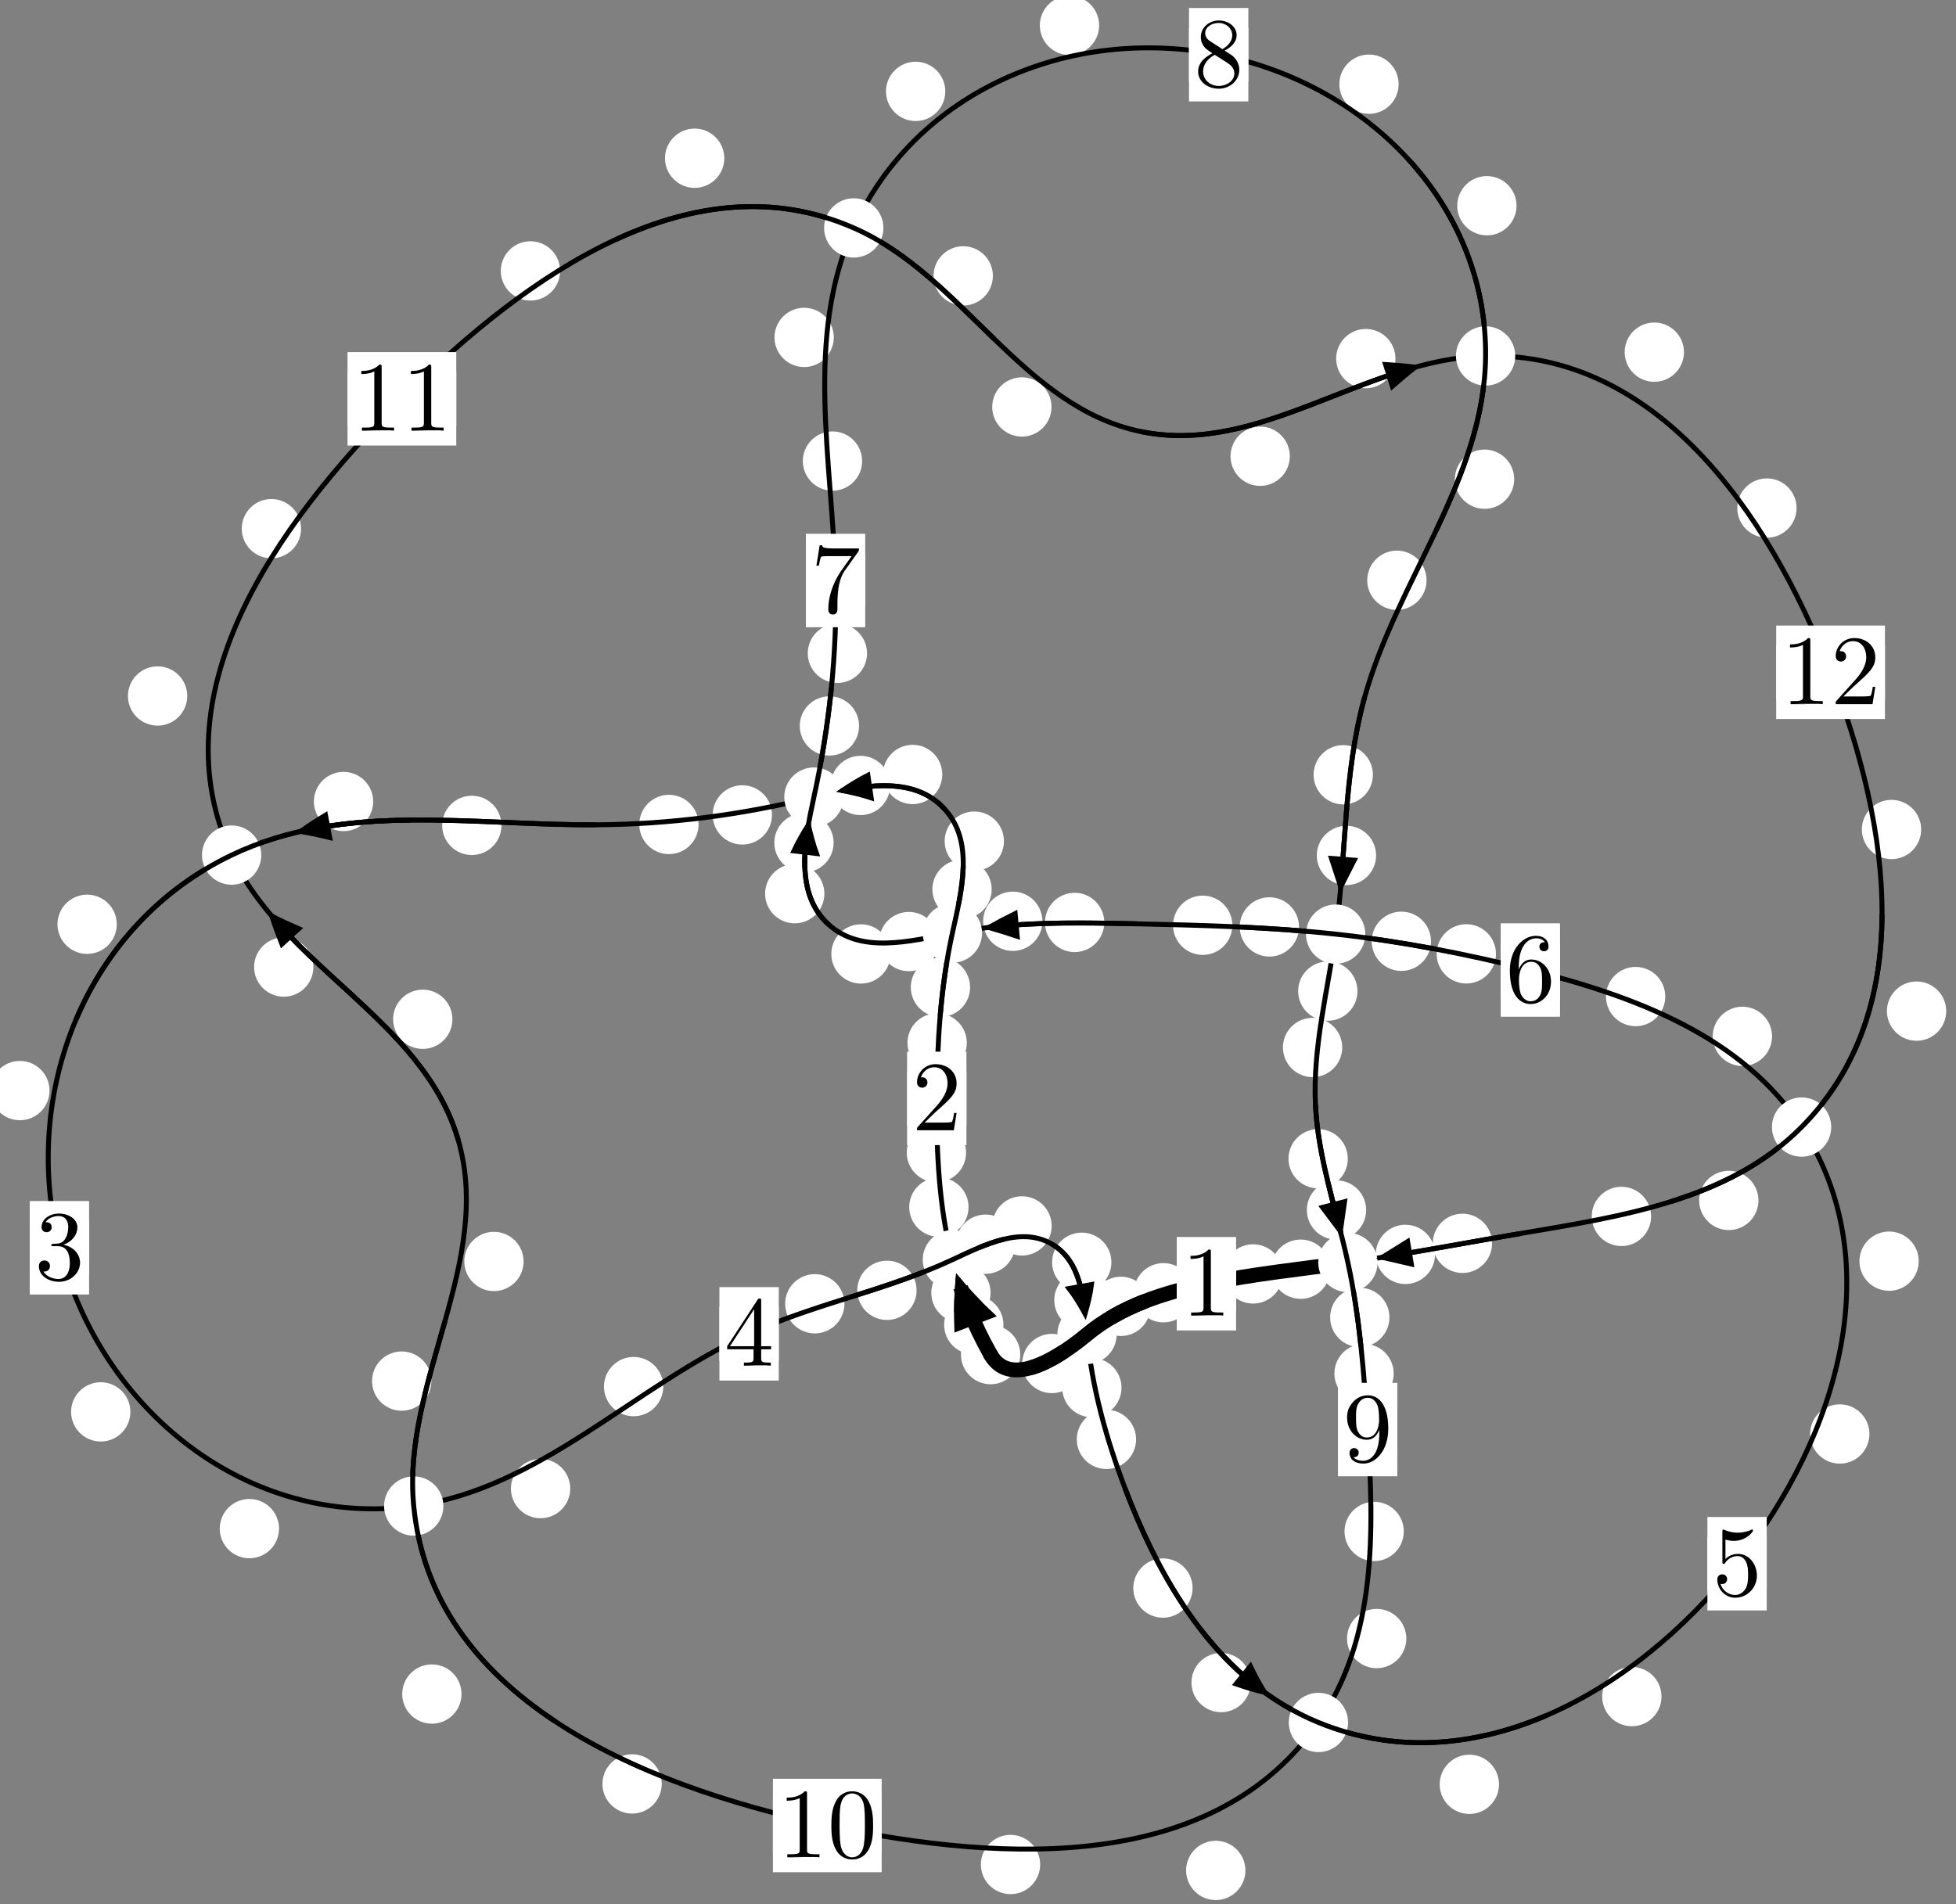 <?xml version="1.0"?>
<!-- Created by MetaPost 1.999 on 2021.07.05:2354 -->
<svg version="1.1" xmlns="http://www.w3.org/2000/svg" xmlns:xlink="http://www.w3.org/1999/xlink" width="197.161" height="191.987" viewBox="0 0 197.161 191.987">
<rect x="0" y="0" width="197.161" height="191.987" fill="#808080" stroke="none"/>
<!-- Original BoundingBox: -96.986374 -64.558746 100.175110 127.428452 -->
  <defs>
    <g transform="scale(0.01,0.01)" id="GLYPHcmr10_48">
      <path style="fill-rule: evenodd;" d="M460 -320C460 -400,455 -480,420 -554C374 -650,292 -666,250 -666C190 -666,117 -640,76 -547C44 -478,39 -400,39 -320C39 -245,43 -155,84 -79C127 2,200 22,249 22C303 22,379 1,423 -94C455 -163,460 -241,460 -320M249 -0C210 -0,151 -25,133 -121C122 -181,122 -273,122 -332C122 -396,122 -462,130 -516C149 -635,224 -644,249 -644C282 -644,348 -626,367 -527C377 -471,377 -395,377 -332C377 -257,377 -189,366 -125C351 -30,294 -0,249 -0"></path>
    </g>
    <g transform="scale(0.01,0.01)" id="GLYPHcmr10_49">
      <path style="fill-rule: evenodd;" d="M294 -640C294 -664,294 -666,271 -666C209 -602,121 -602,89 -602L89 -571C109 -571,168 -571,220 -597L220 -79C220 -43,217 -31,127 -31L95 -31L95 -0L257 -0L130 -3L217 -3L257 -3L297 -3L384 -3L419 -0L419 -31L387 -31C297 -31,294 -42,294 -79"></path>
    </g>
    <g transform="scale(0.01,0.01)" id="GLYPHcmr10_50">
      <path style="fill-rule: evenodd;" d="M127 -77L233 -180C389 -318,449 -372,449 -472C449 -586,359 -666,237 -666C124 -666,50 -574,50 -485C50 -429,100 -429,103 -429C120 -429,155 -441,155 -482C155 -508,137 -534,102 -534C94 -534,92 -534,89 -533C112 -598,166 -635,224 -635C315 -635,358 -554,358 -472C358 -392,308 -313,253 -251L61 -37C50 -26,50 -24,50 -0L421 -0L449 -174L424 -174C419 -144,412 -100,402 -85C395 -77,329 -77,307 -77"></path>
    </g>
    <g transform="scale(0.01,0.01)" id="GLYPHcmr10_51">
      <path style="fill-rule: evenodd;" d="M290 -352C372 -379,430 -449,430 -528C430 -610,342 -666,246 -666C145 -666,69 -606,69 -530C69 -497,91 -478,120 -478C151 -478,171 -500,171 -529C171 -579,124 -579,109 -579C140 -628,206 -641,242 -641C283 -641,338 -619,338 -529C338 -517,336 -459,310 -415C280 -367,246 -364,221 -363C213 -362,189 -360,182 -360C174 -359,167 -358,167 -348C167 -337,174 -337,191 -337L235 -337C317 -337,354 -269,354 -171C354 -35,285 -6,241 -6C198 -6,123 -23,88 -82C123 -77,154 -99,154 -137C154 -173,127 -193,98 -193C74 -193,42 -179,42 -135C42 -44,135 22,244 22C366 22,457 -69,457 -171C457 -253,394 -331,290 -352"></path>
    </g>
    <g transform="scale(0.01,0.01)" id="GLYPHcmr10_52">
      <path style="fill-rule: evenodd;" d="M294 -165L294 -78C294 -42,292 -31,218 -31L197 -31L197 -0L332 -0L238 -3L290 -3L332 -3L374 -3L427 -3L468 -0L468 -31L447 -31C373 -31,371 -42,371 -78L371 -165L471 -165L471 -196L371 -196L371 -651C371 -671,371 -677,355 -677C346 -677,343 -677,335 -665L28 -196L28 -165M300 -196L56 -196L300 -569"></path>
    </g>
    <g transform="scale(0.01,0.01)" id="GLYPHcmr10_53">
      <path style="fill-rule: evenodd;" d="M449 -201C449 -320,367 -420,259 -420C211 -420,168 -404,132 -369L132 -564C152 -558,185 -551,217 -551C340 -551,410 -642,410 -655C410 -661,407 -666,400 -666C399 -666,397 -666,392 -663C372 -654,323 -634,256 -634C216 -634,170 -641,123 -662C115 -665,113 -665,111 -665C101 -665,101 -657,101 -641L101 -345C101 -327,101 -319,115 -319C122 -319,124 -322,128 -328C139 -344,176 -398,257 -398C309 -398,334 -352,342 -334C358 -297,360 -258,360 -208C360 -173,360 -113,336 -71C312 -32,275 -6,229 -6C156 -6,99 -59,82 -118C85 -117,88 -116,99 -116C132 -116,149 -141,149 -165C149 -189,132 -214,99 -214C85 -214,50 -207,50 -161C50 -75,119 22,231 22C347 22,449 -74,449 -201"></path>
    </g>
    <g transform="scale(0.01,0.01)" id="GLYPHcmr10_54">
      <path style="fill-rule: evenodd;" d="M132 -328L132 -352C132 -605,256 -641,307 -641C331 -641,373 -635,395 -601C380 -601,340 -601,340 -556C340 -525,364 -510,386 -510C402 -510,432 -519,432 -558C432 -618,388 -666,305 -666C177 -666,42 -537,42 -316C42 -49,158 22,251 22C362 22,457 -72,457 -204C457 -331,368 -427,257 -427C189 -427,152 -376,132 -328M251 -6C188 -6,158 -66,152 -81C134 -128,134 -208,134 -226C134 -304,166 -404,256 -404C272 -404,318 -404,349 -342C367 -305,367 -254,367 -205C367 -157,367 -107,350 -71C320 -11,274 -6,251 -6"></path>
    </g>
    <g transform="scale(0.01,0.01)" id="GLYPHcmr10_55">
      <path style="fill-rule: evenodd;" d="M476 -609C485 -621,485 -623,485 -644L242 -644C120 -644,118 -657,114 -676L89 -676L56 -470L81 -470C84 -486,93 -549,106 -561C113 -567,191 -567,204 -567L411 -567C400 -551,321 -442,299 -409C209 -274,176 -135,176 -33C176 -23,176 22,222 22C268 22,268 -23,268 -33L268 -84C268 -139,271 -194,279 -248C283 -271,297 -357,341 -419"></path>
    </g>
    <g transform="scale(0.01,0.01)" id="GLYPHcmr10_56">
      <path style="fill-rule: evenodd;" d="M163 -457C117 -487,113 -521,113 -538C113 -599,178 -641,249 -641C322 -641,386 -589,386 -517C386 -460,347 -412,287 -377M309 -362C381 -399,430 -451,430 -517C430 -609,341 -666,250 -666C150 -666,69 -592,69 -499C69 -481,71 -436,113 -389C124 -377,161 -352,186 -335C128 -306,42 -250,42 -151C42 -45,144 22,249 22C362 22,457 -61,457 -168C457 -204,446 -249,408 -291C389 -312,373 -322,309 -362M209 -320L332 -242C360 -223,407 -193,407 -132C407 -58,332 -6,250 -6C164 -6,92 -68,92 -151C92 -209,124 -273,209 -320"></path>
    </g>
    <g transform="scale(0.01,0.01)" id="GLYPHcmr10_57">
      <path style="fill-rule: evenodd;" d="M367 -318L367 -286C367 -52,263 -6,205 -6C188 -6,134 -8,107 -42C151 -42,159 -71,159 -88C159 -119,135 -134,113 -134C97 -134,67 -125,67 -86C67 -19,121 22,206 22C335 22,457 -114,457 -329C457 -598,342 -666,253 -666C198 -666,149 -648,106 -603C65 -558,42 -516,42 -441C42 -316,130 -218,242 -218C303 -218,344 -260,367 -318M243 -241C227 -241,181 -241,150 -304C132 -341,132 -391,132 -440C132 -494,132 -541,153 -578C180 -628,218 -641,253 -641C299 -641,332 -607,349 -562C361 -530,365 -467,365 -421C365 -338,331 -241,243 -241"></path>
    </g>
  </defs>
  <path d="M101.144 133.561C101.144 132.768,100.829 132.008,100.268 131.447C99.708 130.887,98.948 130.572,98.155 130.572C97.362 130.572,96.602 130.887,96.042 131.447C95.481 132.008,95.166 132.768,95.166 133.561C95.166 134.353,95.481 135.113,96.042 135.674C96.602 136.234,97.362 136.549,98.155 136.549C98.948 136.549,99.708 136.234,100.268 135.674C100.829 135.113,101.144 134.353,101.144 133.561Z" style="fill: rgb(100%,100%,100%);stroke: none;"></path>
  <path d="M102.84 136.568C102.84 135.775,102.525 135.015,101.964 134.455C101.404 133.894,100.644 133.579,99.851 133.579C99.058 133.579,98.298 133.894,97.738 134.455C97.177 135.015,96.862 135.775,96.862 136.568C96.862 137.361,97.177 138.121,97.738 138.681C98.298 139.242,99.058 139.557,99.851 139.557C100.644 139.557,101.404 139.242,101.964 138.681C102.525 138.121,102.84 137.361,102.84 136.568Z" style="fill: rgb(100%,100%,100%);stroke: none;"></path>
  <path d="M97.625 121.701C97.625 120.908,97.31 120.148,96.75 119.587C96.189 119.027,95.429 118.712,94.637 118.712C93.844 118.712,93.084 119.027,92.523 119.587C91.963 120.148,91.648 120.908,91.648 121.701C91.648 122.493,91.963 123.254,92.523 123.814C93.084 124.375,93.844 124.689,94.637 124.689C95.429 124.689,96.189 124.375,96.75 123.814C97.31 123.254,97.625 122.493,97.625 121.701Z" style="fill: rgb(100%,100%,100%);stroke: none;"></path>
  <path d="M99.849 130.344C99.849 129.551,99.534 128.791,98.974 128.231C98.413 127.67,97.653 127.355,96.86 127.355C96.068 127.355,95.307 127.67,94.747 128.231C94.186 128.791,93.872 129.551,93.872 130.344C93.872 131.137,94.186 131.897,94.747 132.457C95.307 133.018,96.068 133.333,96.86 133.333C97.653 133.333,98.413 133.018,98.974 132.457C99.534 131.897,99.849 131.137,99.849 130.344Z" style="fill: rgb(100%,100%,100%);stroke: none;"></path>
  <path d="M97.451 105.141C97.451 104.349,97.136 103.588,96.575 103.028C96.015 102.468,95.254 102.153,94.462 102.153C93.669 102.153,92.909 102.468,92.348 103.028C91.788 103.588,91.473 104.349,91.473 105.141C91.473 105.934,91.788 106.694,92.348 107.255C92.909 107.815,93.669 108.13,94.462 108.13C95.254 108.13,96.015 107.815,96.575 107.255C97.136 106.694,97.451 105.934,97.451 105.141Z" style="fill: rgb(100%,100%,100%);stroke: none;"></path>
  <path d="M97.377 116.205C97.377 115.413,97.062 114.653,96.501 114.092C95.941 113.532,95.181 113.217,94.388 113.217C93.595 113.217,92.835 113.532,92.275 114.092C91.714 114.653,91.399 115.413,91.399 116.205C91.399 116.998,91.714 117.758,92.275 118.319C92.835 118.879,93.595 119.194,94.388 119.194C95.181 119.194,95.941 118.879,96.501 118.319C97.062 117.758,97.377 116.998,97.377 116.205Z" style="fill: rgb(100%,100%,100%);stroke: none;"></path>
  <path d="M99.96 89.66C99.96 88.868,99.645 88.107,99.085 87.547C98.524 86.986,97.764 86.671,96.971 86.671C96.179 86.671,95.418 86.986,94.858 87.547C94.297 88.107,93.983 88.868,93.983 89.66C93.983 90.453,94.297 91.213,94.858 91.774C95.418 92.334,96.179 92.649,96.971 92.649C97.764 92.649,98.524 92.334,99.085 91.774C99.645 91.213,99.96 90.453,99.96 89.66Z" style="fill: rgb(100%,100%,100%);stroke: none;"></path>
  <path d="M97.784 99.535C97.784 98.742,97.469 97.982,96.909 97.421C96.348 96.861,95.588 96.546,94.795 96.546C94.003 96.546,93.242 96.861,92.682 97.421C92.121 97.982,91.807 98.742,91.807 99.535C91.807 100.327,92.121 101.088,92.682 101.648C93.242 102.209,94.003 102.524,94.795 102.524C95.588 102.524,96.348 102.209,96.909 101.648C97.469 101.088,97.784 100.327,97.784 99.535Z" style="fill: rgb(100%,100%,100%);stroke: none;"></path>
  <path d="M94.98 78.08C94.98 77.287,94.665 76.527,94.104 75.966C93.544 75.406,92.784 75.091,91.991 75.091C91.198 75.091,90.438 75.406,89.878 75.966C89.317 76.527,89.002 77.287,89.002 78.08C89.002 78.872,89.317 79.632,89.878 80.193C90.438 80.753,91.198 81.068,91.991 81.068C92.784 81.068,93.544 80.753,94.104 80.193C94.665 79.632,94.98 78.872,94.98 78.08Z" style="fill: rgb(100%,100%,100%);stroke: none;"></path>
  <path d="M101.196 84.801C101.196 84.008,100.881 83.248,100.32 82.687C99.76 82.127,98.999 81.812,98.207 81.812C97.414 81.812,96.654 82.127,96.093 82.687C95.533 83.248,95.218 84.008,95.218 84.801C95.218 85.593,95.533 86.354,96.093 86.914C96.654 87.474,97.414 87.789,98.207 87.789C98.999 87.789,99.76 87.474,100.32 86.914C100.881 86.354,101.196 85.593,101.196 84.801Z" style="fill: rgb(100%,100%,100%);stroke: none;"></path>
  <path d="M77.815 82.157C77.815 81.364,77.5 80.604,76.94 80.044C76.379 79.483,75.619 79.168,74.826 79.168C74.034 79.168,73.273 79.483,72.713 80.044C72.152 80.604,71.838 81.364,71.838 82.157C71.838 82.95,72.152 83.71,72.713 84.27C73.273 84.831,74.034 85.146,74.826 85.146C75.619 85.146,76.379 84.831,76.94 84.27C77.5 83.71,77.815 82.95,77.815 82.157Z" style="fill: rgb(100%,100%,100%);stroke: none;"></path>
  <path d="M89.724 79.189C89.724 78.397,89.409 77.636,88.848 77.076C88.288 76.515,87.528 76.2,86.735 76.2C85.942 76.2,85.182 76.515,84.622 77.076C84.061 77.636,83.746 78.397,83.746 79.189C83.746 79.982,84.061 80.742,84.622 81.303C85.182 81.863,85.942 82.178,86.735 82.178C87.528 82.178,88.288 81.863,88.848 81.303C89.409 80.742,89.724 79.982,89.724 79.189Z" style="fill: rgb(100%,100%,100%);stroke: none;"></path>
  <path d="M50.546 83.213C50.546 82.42,50.231 81.66,49.671 81.099C49.11 80.539,48.35 80.224,47.557 80.224C46.765 80.224,46.004 80.539,45.444 81.099C44.884 81.66,44.569 82.42,44.569 83.213C44.569 84.005,44.884 84.765,45.444 85.326C46.004 85.886,46.765 86.201,47.557 86.201C48.35 86.201,49.11 85.886,49.671 85.326C50.231 84.765,50.546 84.005,50.546 83.213Z" style="fill: rgb(100%,100%,100%);stroke: none;"></path>
  <path d="M70.416 83.12C70.416 82.328,70.101 81.567,69.54 81.007C68.98 80.446,68.22 80.131,67.427 80.131C66.634 80.131,65.874 80.446,65.314 81.007C64.753 81.567,64.438 82.328,64.438 83.12C64.438 83.913,64.753 84.673,65.314 85.234C65.874 85.794,66.634 86.109,67.427 86.109C68.22 86.109,68.98 85.794,69.54 85.234C70.101 84.673,70.416 83.913,70.416 83.12Z" style="fill: rgb(100%,100%,100%);stroke: none;"></path>
  <path d="M11.771 93.182C11.771 92.39,11.456 91.63,10.896 91.069C10.335 90.509,9.575 90.194,8.782 90.194C7.99 90.194,7.229 90.509,6.669 91.069C6.109 91.63,5.794 92.39,5.794 93.182C5.794 93.975,6.109 94.735,6.669 95.296C7.229 95.856,7.99 96.171,8.782 96.171C9.575 96.171,10.335 95.856,10.896 95.296C11.456 94.735,11.771 93.975,11.771 93.182Z" style="fill: rgb(100%,100%,100%);stroke: none;"></path>
  <path d="M37.616 80.807C37.616 80.014,37.301 79.254,36.741 78.693C36.18 78.133,35.42 77.818,34.628 77.818C33.835 77.818,33.075 78.133,32.514 78.693C31.954 79.254,31.639 80.014,31.639 80.807C31.639 81.599,31.954 82.359,32.514 82.92C33.075 83.48,33.835 83.795,34.628 83.795C35.42 83.795,36.18 83.48,36.741 82.92C37.301 82.359,37.616 81.599,37.616 80.807Z" style="fill: rgb(100%,100%,100%);stroke: none;"></path>
  <path d="M13.142 142.342C13.142 141.549,12.827 140.789,12.267 140.228C11.706 139.668,10.946 139.353,10.153 139.353C9.361 139.353,8.6 139.668,8.04 140.228C7.479 140.789,7.165 141.549,7.165 142.342C7.165 143.134,7.479 143.895,8.04 144.455C8.6 145.015,9.361 145.33,10.153 145.33C10.946 145.33,11.706 145.015,12.267 144.455C12.827 143.895,13.142 143.134,13.142 142.342Z" style="fill: rgb(100%,100%,100%);stroke: none;"></path>
  <path d="M4.991 109.95C4.991 109.158,4.676 108.397,4.116 107.837C3.555 107.276,2.795 106.961,2.002 106.961C1.21 106.961,0.45 107.276,-0.111 107.837C-0.671 108.397,-0.986 109.158,-0.986 109.95C-0.986 110.743,-0.671 111.503,-0.111 112.064C0.45 112.624,1.21 112.939,2.002 112.939C2.795 112.939,3.555 112.624,4.116 112.064C4.676 111.503,4.991 110.743,4.991 109.95Z" style="fill: rgb(100%,100%,100%);stroke: none;"></path>
  <path d="M57.478 150.075C57.478 149.283,57.163 148.522,56.602 147.962C56.042 147.402,55.282 147.087,54.489 147.087C53.696 147.087,52.936 147.402,52.376 147.962C51.815 148.522,51.5 149.283,51.5 150.075C51.5 150.868,51.815 151.628,52.376 152.189C52.936 152.749,53.696 153.064,54.489 153.064C55.282 153.064,56.042 152.749,56.602 152.189C57.163 151.628,57.478 150.868,57.478 150.075Z" style="fill: rgb(100%,100%,100%);stroke: none;"></path>
  <path d="M28.127 154.112C28.127 153.319,27.812 152.559,27.252 151.998C26.691 151.438,25.931 151.123,25.138 151.123C24.346 151.123,23.585 151.438,23.025 151.998C22.465 152.559,22.15 153.319,22.15 154.112C22.15 154.904,22.465 155.665,23.025 156.225C23.585 156.785,24.346 157.1,25.138 157.1C25.931 157.1,26.691 156.785,27.252 156.225C27.812 155.665,28.127 154.904,28.127 154.112Z" style="fill: rgb(100%,100%,100%);stroke: none;"></path>
  <path d="M85.119 131.443C85.119 130.651,84.804 129.89,84.244 129.33C83.683 128.769,82.923 128.455,82.131 128.455C81.338 128.455,80.578 128.769,80.017 129.33C79.457 129.89,79.142 130.651,79.142 131.443C79.142 132.236,79.457 132.996,80.017 133.557C80.578 134.117,81.338 134.432,82.131 134.432C82.923 134.432,83.683 134.117,84.244 133.557C84.804 132.996,85.119 132.236,85.119 131.443Z" style="fill: rgb(100%,100%,100%);stroke: none;"></path>
  <path d="M66.856 139.793C66.856 139,66.541 138.24,65.98 137.68C65.42 137.119,64.66 136.804,63.867 136.804C63.074 136.804,62.314 137.119,61.754 137.68C61.193 138.24,60.878 139,60.878 139.793C60.878 140.586,61.193 141.346,61.754 141.906C62.314 142.467,63.074 142.782,63.867 142.782C64.66 142.782,65.42 142.467,65.98 141.906C66.541 141.346,66.856 140.586,66.856 139.793Z" style="fill: rgb(100%,100%,100%);stroke: none;"></path>
  <path d="M102.333 125.436C102.333 124.643,102.018 123.883,101.457 123.322C100.897 122.762,100.137 122.447,99.344 122.447C98.551 122.447,97.791 122.762,97.231 123.322C96.67 123.883,96.355 124.643,96.355 125.436C96.355 126.228,96.67 126.989,97.231 127.549C97.791 128.11,98.551 128.425,99.344 128.425C100.137 128.425,100.897 128.11,101.457 127.549C102.018 126.989,102.333 126.228,102.333 125.436Z" style="fill: rgb(100%,100%,100%);stroke: none;"></path>
  <path d="M92.391 130.086C92.391 129.294,92.076 128.533,91.515 127.973C90.955 127.413,90.195 127.098,89.402 127.098C88.609 127.098,87.849 127.413,87.289 127.973C86.728 128.533,86.413 129.294,86.413 130.086C86.413 130.879,86.728 131.639,87.289 132.2C87.849 132.76,88.609 133.075,89.402 133.075C90.195 133.075,90.955 132.76,91.515 132.2C92.076 131.639,92.391 130.879,92.391 130.086Z" style="fill: rgb(100%,100%,100%);stroke: none;"></path>
  <path d="M112.027 127.256C112.027 126.464,111.713 125.704,111.152 125.143C110.592 124.583,109.831 124.268,109.039 124.268C108.246 124.268,107.486 124.583,106.925 125.143C106.365 125.704,106.05 126.464,106.05 127.256C106.05 128.049,106.365 128.809,106.925 129.37C107.486 129.93,108.246 130.245,109.039 130.245C109.831 130.245,110.592 129.93,111.152 129.37C111.713 128.809,112.027 128.049,112.027 127.256Z" style="fill: rgb(100%,100%,100%);stroke: none;"></path>
  <path d="M106.006 123.591C106.006 122.798,105.691 122.038,105.13 121.478C104.57 120.917,103.81 120.602,103.017 120.602C102.224 120.602,101.464 120.917,100.904 121.478C100.343 122.038,100.028 122.798,100.028 123.591C100.028 124.384,100.343 125.144,100.904 125.704C101.464 126.265,102.224 126.58,103.017 126.58C103.81 126.58,104.57 126.265,105.13 125.704C105.691 125.144,106.006 124.384,106.006 123.591Z" style="fill: rgb(100%,100%,100%);stroke: none;"></path>
  <path d="M113.044 139.898C113.044 139.106,112.729 138.345,112.169 137.785C111.608 137.224,110.848 136.91,110.055 136.91C109.262 136.91,108.502 137.224,107.942 137.785C107.381 138.345,107.066 139.106,107.066 139.898C107.066 140.691,107.381 141.451,107.942 142.012C108.502 142.572,109.262 142.887,110.055 142.887C110.848 142.887,111.608 142.572,112.169 142.012C112.729 141.451,113.044 140.691,113.044 139.898Z" style="fill: rgb(100%,100%,100%);stroke: none;"></path>
  <path d="M112.246 131.08C112.246 130.288,111.931 129.527,111.37 128.967C110.81 128.406,110.05 128.091,109.257 128.091C108.464 128.091,107.704 128.406,107.144 128.967C106.583 129.527,106.268 130.288,106.268 131.08C106.268 131.873,106.583 132.633,107.144 133.194C107.704 133.754,108.464 134.069,109.257 134.069C110.05 134.069,110.81 133.754,111.37 133.194C111.931 132.633,112.246 131.873,112.246 131.08Z" style="fill: rgb(100%,100%,100%);stroke: none;"></path>
  <path d="M120.212 160.104C120.212 159.311,119.897 158.551,119.336 157.991C118.776 157.43,118.016 157.115,117.223 157.115C116.43 157.115,115.67 157.43,115.11 157.991C114.549 158.551,114.234 159.311,114.234 160.104C114.234 160.897,114.549 161.657,115.11 162.217C115.67 162.778,116.43 163.093,117.223 163.093C118.016 163.093,118.776 162.778,119.336 162.217C119.897 161.657,120.212 160.897,120.212 160.104Z" style="fill: rgb(100%,100%,100%);stroke: none;"></path>
  <path d="M114.515 145.114C114.515 144.322,114.2 143.561,113.64 143.001C113.079 142.44,112.319 142.125,111.527 142.125C110.734 142.125,109.974 142.44,109.413 143.001C108.853 143.561,108.538 144.322,108.538 145.114C108.538 145.907,108.853 146.667,109.413 147.228C109.974 147.788,110.734 148.103,111.527 148.103C112.319 148.103,113.079 147.788,113.64 147.228C114.2 146.667,114.515 145.907,114.515 145.114Z" style="fill: rgb(100%,100%,100%);stroke: none;"></path>
  <path d="M151.096 179.891C151.096 179.098,150.781 178.338,150.22 177.778C149.66 177.217,148.9 176.902,148.107 176.902C147.314 176.902,146.554 177.217,145.994 177.778C145.433 178.338,145.118 179.098,145.118 179.891C145.118 180.684,145.433 181.444,145.994 182.004C146.554 182.565,147.314 182.88,148.107 182.88C148.9 182.88,149.66 182.565,150.22 182.004C150.781 181.444,151.096 180.684,151.096 179.891Z" style="fill: rgb(100%,100%,100%);stroke: none;"></path>
  <path d="M126.075 169.631C126.075 168.839,125.76 168.078,125.199 167.518C124.639 166.958,123.879 166.643,123.086 166.643C122.293 166.643,121.533 166.958,120.973 167.518C120.412 168.078,120.097 168.839,120.097 169.631C120.097 170.424,120.412 171.184,120.973 171.745C121.533 172.305,122.293 172.62,123.086 172.62C123.879 172.62,124.639 172.305,125.199 171.745C125.76 171.184,126.075 170.424,126.075 169.631Z" style="fill: rgb(100%,100%,100%);stroke: none;"></path>
  <path d="M188.434 144.571C188.434 143.779,188.119 143.018,187.559 142.458C186.998 141.897,186.238 141.582,185.445 141.582C184.653 141.582,183.893 141.897,183.332 142.458C182.772 143.018,182.457 143.779,182.457 144.571C182.457 145.364,182.772 146.124,183.332 146.685C183.893 147.245,184.653 147.56,185.445 147.56C186.238 147.56,186.998 147.245,187.559 146.685C188.119 146.124,188.434 145.364,188.434 144.571Z" style="fill: rgb(100%,100%,100%);stroke: none;"></path>
  <path d="M167.476 171.046C167.476 170.253,167.161 169.493,166.601 168.933C166.04 168.372,165.28 168.057,164.487 168.057C163.695 168.057,162.934 168.372,162.374 168.933C161.813 169.493,161.498 170.253,161.498 171.046C161.498 171.839,161.813 172.599,162.374 173.159C162.934 173.72,163.695 174.035,164.487 174.035C165.28 174.035,166.04 173.72,166.601 173.159C167.161 172.599,167.476 171.839,167.476 171.046Z" style="fill: rgb(100%,100%,100%);stroke: none;"></path>
  <path d="M178.62 104.483C178.62 103.69,178.305 102.93,177.744 102.37C177.184 101.809,176.424 101.494,175.631 101.494C174.838 101.494,174.078 101.809,173.518 102.37C172.957 102.93,172.642 103.69,172.642 104.483C172.642 105.276,172.957 106.036,173.518 106.596C174.078 107.157,174.838 107.472,175.631 107.472C176.424 107.472,177.184 107.157,177.744 106.596C178.305 106.036,178.62 105.276,178.62 104.483Z" style="fill: rgb(100%,100%,100%);stroke: none;"></path>
  <path d="M193.405 127.146C193.405 126.354,193.09 125.593,192.529 125.033C191.969 124.472,191.209 124.158,190.416 124.158C189.623 124.158,188.863 124.472,188.303 125.033C187.742 125.593,187.427 126.354,187.427 127.146C187.427 127.939,187.742 128.699,188.303 129.26C188.863 129.82,189.623 130.135,190.416 130.135C191.209 130.135,191.969 129.82,192.529 129.26C193.09 128.699,193.405 127.939,193.405 127.146Z" style="fill: rgb(100%,100%,100%);stroke: none;"></path>
  <path d="M150.789 96.166C150.789 95.373,150.474 94.613,149.914 94.053C149.353 93.492,148.593 93.177,147.8 93.177C147.008 93.177,146.247 93.492,145.687 94.053C145.126 94.613,144.812 95.373,144.812 96.166C144.812 96.959,145.126 97.719,145.687 98.279C146.247 98.84,147.008 99.155,147.8 99.155C148.593 99.155,149.353 98.84,149.914 98.279C150.474 97.719,150.789 96.959,150.789 96.166Z" style="fill: rgb(100%,100%,100%);stroke: none;"></path>
  <path d="M167.855 100.47C167.855 99.677,167.54 98.917,166.98 98.356C166.419 97.796,165.659 97.481,164.867 97.481C164.074 97.481,163.314 97.796,162.753 98.356C162.193 98.917,161.878 99.677,161.878 100.47C161.878 101.262,162.193 102.023,162.753 102.583C163.314 103.144,164.074 103.458,164.867 103.458C165.659 103.458,166.419 103.144,166.98 102.583C167.54 102.023,167.855 101.262,167.855 100.47Z" style="fill: rgb(100%,100%,100%);stroke: none;"></path>
  <path d="M130.94 93.449C130.94 92.657,130.625 91.896,130.064 91.336C129.504 90.775,128.744 90.46,127.951 90.46C127.158 90.46,126.398 90.775,125.838 91.336C125.277 91.896,124.962 92.657,124.962 93.449C124.962 94.242,125.277 95.002,125.838 95.563C126.398 96.123,127.158 96.438,127.951 96.438C128.744 96.438,129.504 96.123,130.064 95.563C130.625 95.002,130.94 94.242,130.94 93.449Z" style="fill: rgb(100%,100%,100%);stroke: none;"></path>
  <path d="M144.241 94.897C144.241 94.105,143.926 93.344,143.365 92.784C142.805 92.223,142.045 91.909,141.252 91.909C140.459 91.909,139.699 92.223,139.139 92.784C138.578 93.344,138.263 94.105,138.263 94.897C138.263 95.69,138.578 96.45,139.139 97.011C139.699 97.571,140.459 97.886,141.252 97.886C142.045 97.886,142.805 97.571,143.365 97.011C143.926 96.45,144.241 95.69,144.241 94.897Z" style="fill: rgb(100%,100%,100%);stroke: none;"></path>
  <path d="M111.309 92.998C111.309 92.205,110.994 91.445,110.433 90.885C109.873 90.324,109.112 90.009,108.32 90.009C107.527 90.009,106.767 90.324,106.206 90.885C105.646 91.445,105.331 92.205,105.331 92.998C105.331 93.791,105.646 94.551,106.206 95.111C106.767 95.672,107.527 95.987,108.32 95.987C109.112 95.987,109.873 95.672,110.433 95.111C110.994 94.551,111.309 93.791,111.309 92.998Z" style="fill: rgb(100%,100%,100%);stroke: none;"></path>
  <path d="M124.219 93.283C124.219 92.49,123.904 91.73,123.343 91.169C122.783 90.609,122.023 90.294,121.23 90.294C120.437 90.294,119.677 90.609,119.117 91.169C118.556 91.73,118.241 92.49,118.241 93.283C118.241 94.075,118.556 94.836,119.117 95.396C119.677 95.957,120.437 96.271,121.23 96.271C122.023 96.271,122.783 95.957,123.343 95.396C123.904 94.836,124.219 94.075,124.219 93.283Z" style="fill: rgb(100%,100%,100%);stroke: none;"></path>
  <path d="M94.595 94.925C94.595 94.132,94.28 93.372,93.72 92.812C93.159 92.251,92.399 91.936,91.607 91.936C90.814 91.936,90.054 92.251,89.493 92.812C88.933 93.372,88.618 94.132,88.618 94.925C88.618 95.718,88.933 96.478,89.493 97.038C90.054 97.599,90.814 97.914,91.607 97.914C92.399 97.914,93.159 97.599,93.72 97.038C94.28 96.478,94.595 95.718,94.595 94.925Z" style="fill: rgb(100%,100%,100%);stroke: none;"></path>
  <path d="M105.076 92.88C105.076 92.087,104.761 91.327,104.2 90.767C103.64 90.206,102.88 89.891,102.087 89.891C101.294 89.891,100.534 90.206,99.974 90.767C99.413 91.327,99.098 92.087,99.098 92.88C99.098 93.673,99.413 94.433,99.974 94.993C100.534 95.554,101.294 95.869,102.087 95.869C102.88 95.869,103.64 95.554,104.2 94.993C104.761 94.433,105.076 93.673,105.076 92.88Z" style="fill: rgb(100%,100%,100%);stroke: none;"></path>
  <path d="M83.097 90.099C83.097 89.306,82.782 88.546,82.222 87.986C81.661 87.425,80.901 87.11,80.109 87.11C79.316 87.11,78.556 87.425,77.995 87.986C77.435 88.546,77.12 89.306,77.12 90.099C77.12 90.892,77.435 91.652,77.995 92.212C78.556 92.773,79.316 93.088,80.109 93.088C80.901 93.088,81.661 92.773,82.222 92.212C82.782 91.652,83.097 90.892,83.097 90.099Z" style="fill: rgb(100%,100%,100%);stroke: none;"></path>
  <path d="M89.772 96.173C89.772 95.38,89.457 94.62,88.896 94.06C88.336 93.499,87.576 93.184,86.783 93.184C85.99 93.184,85.23 93.499,84.67 94.06C84.109 94.62,83.794 95.38,83.794 96.173C83.794 96.966,84.109 97.726,84.67 98.286C85.23 98.847,85.99 99.162,86.783 99.162C87.576 99.162,88.336 98.847,88.896 98.286C89.457 97.726,89.772 96.966,89.772 96.173Z" style="fill: rgb(100%,100%,100%);stroke: none;"></path>
  <path d="M86.592 73.187C86.592 72.394,86.277 71.634,85.716 71.074C85.156 70.513,84.396 70.198,83.603 70.198C82.81 70.198,82.05 70.513,81.49 71.074C80.929 71.634,80.614 72.394,80.614 73.187C80.614 73.98,80.929 74.74,81.49 75.3C82.05 75.861,82.81 76.176,83.603 76.176C84.396 76.176,85.156 75.861,85.716 75.3C86.277 74.74,86.592 73.98,86.592 73.187Z" style="fill: rgb(100%,100%,100%);stroke: none;"></path>
  <path d="M84.026 84.964C84.026 84.171,83.711 83.411,83.151 82.85C82.591 82.29,81.83 81.975,81.038 81.975C80.245 81.975,79.485 82.29,78.924 82.85C78.364 83.411,78.049 84.171,78.049 84.964C78.049 85.756,78.364 86.517,78.924 87.077C79.485 87.638,80.245 87.952,81.038 87.952C81.83 87.952,82.591 87.638,83.151 87.077C83.711 86.517,84.026 85.756,84.026 84.964Z" style="fill: rgb(100%,100%,100%);stroke: none;"></path>
  <path d="M86.902 46.483C86.902 45.691,86.587 44.93,86.026 44.37C85.466 43.809,84.706 43.495,83.913 43.495C83.12 43.495,82.36 43.809,81.8 44.37C81.239 44.93,80.924 45.691,80.924 46.483C80.924 47.276,81.239 48.036,81.8 48.597C82.36 49.157,83.12 49.472,83.913 49.472C84.706 49.472,85.466 49.157,86.026 48.597C86.587 48.036,86.902 47.276,86.902 46.483Z" style="fill: rgb(100%,100%,100%);stroke: none;"></path>
  <path d="M87.398 65.863C87.398 65.071,87.083 64.311,86.522 63.75C85.962 63.19,85.202 62.875,84.409 62.875C83.616 62.875,82.856 63.19,82.296 63.75C81.735 64.311,81.42 65.071,81.42 65.863C81.42 66.656,81.735 67.416,82.296 67.977C82.856 68.537,83.616 68.852,84.409 68.852C85.202 68.852,85.962 68.537,86.522 67.977C87.083 67.416,87.398 66.656,87.398 65.863Z" style="fill: rgb(100%,100%,100%);stroke: none;"></path>
  <path d="M95.283 9.212C95.283 8.419,94.968 7.659,94.407 7.099C93.847 6.538,93.087 6.223,92.294 6.223C91.501 6.223,90.741 6.538,90.181 7.099C89.62 7.659,89.305 8.419,89.305 9.212C89.305 10.005,89.62 10.765,90.181 11.325C90.741 11.886,91.501 12.201,92.294 12.201C93.087 12.201,93.847 11.886,94.407 11.325C94.968 10.765,95.283 10.005,95.283 9.212Z" style="fill: rgb(100%,100%,100%);stroke: none;"></path>
  <path d="M84.044 34.018C84.044 33.225,83.729 32.465,83.169 31.904C82.608 31.344,81.848 31.029,81.055 31.029C80.263 31.029,79.503 31.344,78.942 31.904C78.382 32.465,78.067 33.225,78.067 34.018C78.067 34.81,78.382 35.57,78.942 36.131C79.503 36.691,80.263 37.006,81.055 37.006C81.848 37.006,82.608 36.691,83.169 36.131C83.729 35.57,84.044 34.81,84.044 34.018Z" style="fill: rgb(100%,100%,100%);stroke: none;"></path>
  <path d="M140.979 8.488C140.979 7.696,140.664 6.936,140.104 6.375C139.543 5.815,138.783 5.5,137.99 5.5C137.198 5.5,136.437 5.815,135.877 6.375C135.317 6.936,135.002 7.696,135.002 8.488C135.002 9.281,135.317 10.041,135.877 10.602C136.437 11.162,137.198 11.477,137.99 11.477C138.783 11.477,139.543 11.162,140.104 10.602C140.664 10.041,140.979 9.281,140.979 8.488Z" style="fill: rgb(100%,100%,100%);stroke: none;"></path>
  <path d="M110.791 2.56C110.791 1.768,110.476 1.007,109.916 0.447C109.355 -0.114,108.595 -0.428,107.802 -0.428C107.01 -0.428,106.249 -0.114,105.689 0.447C105.128 1.007,104.814 1.768,104.814 2.56C104.814 3.353,105.128 4.113,105.689 4.674C106.249 5.234,107.01 5.549,107.802 5.549C108.595 5.549,109.355 5.234,109.916 4.674C110.476 4.113,110.791 3.353,110.791 2.56Z" style="fill: rgb(100%,100%,100%);stroke: none;"></path>
  <path d="M152.628 48.311C152.628 47.518,152.314 46.758,151.753 46.198C151.193 45.637,150.432 45.322,149.64 45.322C148.847 45.322,148.087 45.637,147.526 46.198C146.966 46.758,146.651 47.518,146.651 48.311C146.651 49.104,146.966 49.864,147.526 50.424C148.087 50.985,148.847 51.3,149.64 51.3C150.432 51.3,151.193 50.985,151.753 50.424C152.314 49.864,152.628 49.104,152.628 48.311Z" style="fill: rgb(100%,100%,100%);stroke: none;"></path>
  <path d="M152.864 20.741C152.864 19.948,152.549 19.188,151.989 18.628C151.429 18.067,150.668 17.752,149.876 17.752C149.083 17.752,148.323 18.067,147.762 18.628C147.202 19.188,146.887 19.948,146.887 20.741C146.887 21.534,147.202 22.294,147.762 22.854C148.323 23.415,149.083 23.73,149.876 23.73C150.668 23.73,151.429 23.415,151.989 22.854C152.549 22.294,152.864 21.534,152.864 20.741Z" style="fill: rgb(100%,100%,100%);stroke: none;"></path>
  <path d="M138.386 78.109C138.386 77.316,138.071 76.556,137.51 75.995C136.95 75.435,136.189 75.12,135.397 75.12C134.604 75.12,133.844 75.435,133.283 75.995C132.723 76.556,132.408 77.316,132.408 78.109C132.408 78.901,132.723 79.662,133.283 80.222C133.844 80.782,134.604 81.097,135.397 81.097C136.189 81.097,136.95 80.782,137.51 80.222C138.071 79.662,138.386 78.901,138.386 78.109Z" style="fill: rgb(100%,100%,100%);stroke: none;"></path>
  <path d="M143.791 58.499C143.791 57.706,143.476 56.946,142.916 56.386C142.355 55.825,141.595 55.51,140.802 55.51C140.01 55.51,139.25 55.825,138.689 56.386C138.129 56.946,137.814 57.706,137.814 58.499C137.814 59.292,138.129 60.052,138.689 60.612C139.25 61.173,140.01 61.488,140.802 61.488C141.595 61.488,142.355 61.173,142.916 60.612C143.476 60.052,143.791 59.292,143.791 58.499Z" style="fill: rgb(100%,100%,100%);stroke: none;"></path>
  <path d="M136.828 99.92C136.828 99.127,136.513 98.367,135.953 97.807C135.392 97.246,134.632 96.931,133.839 96.931C133.047 96.931,132.287 97.246,131.726 97.807C131.166 98.367,130.851 99.127,130.851 99.92C130.851 100.713,131.166 101.473,131.726 102.033C132.287 102.594,133.047 102.909,133.839 102.909C134.632 102.909,135.392 102.594,135.953 102.033C136.513 101.473,136.828 100.713,136.828 99.92Z" style="fill: rgb(100%,100%,100%);stroke: none;"></path>
  <path d="M138.709 86.243C138.709 85.45,138.394 84.69,137.834 84.13C137.273 83.569,136.513 83.254,135.72 83.254C134.928 83.254,134.167 83.569,133.607 84.13C133.046 84.69,132.732 85.45,132.732 86.243C132.732 87.036,133.046 87.796,133.607 88.356C134.167 88.917,134.928 89.232,135.72 89.232C136.513 89.232,137.273 88.917,137.834 88.356C138.394 87.796,138.709 87.036,138.709 86.243Z" style="fill: rgb(100%,100%,100%);stroke: none;"></path>
  <path d="M135.856 116.82C135.856 116.027,135.541 115.267,134.98 114.707C134.42 114.146,133.66 113.831,132.867 113.831C132.074 113.831,131.314 114.146,130.754 114.707C130.193 115.267,129.878 116.027,129.878 116.82C129.878 117.613,130.193 118.373,130.754 118.933C131.314 119.494,132.074 119.809,132.867 119.809C133.66 119.809,134.42 119.494,134.98 118.933C135.541 118.373,135.856 117.613,135.856 116.82Z" style="fill: rgb(100%,100%,100%);stroke: none;"></path>
  <path d="M135.294 105.602C135.294 104.81,134.979 104.05,134.418 103.489C133.858 102.929,133.098 102.614,132.305 102.614C131.512 102.614,130.752 102.929,130.192 103.489C129.631 104.05,129.316 104.81,129.316 105.602C129.316 106.395,129.631 107.155,130.192 107.716C130.752 108.276,131.512 108.591,132.305 108.591C133.098 108.591,133.858 108.276,134.418 107.716C134.979 107.155,135.294 106.395,135.294 105.602Z" style="fill: rgb(100%,100%,100%);stroke: none;"></path>
  <path d="M140.053 132.817C140.053 132.024,139.738 131.264,139.178 130.703C138.617 130.143,137.857 129.828,137.065 129.828C136.272 129.828,135.512 130.143,134.951 130.703C134.391 131.264,134.076 132.024,134.076 132.817C134.076 133.609,134.391 134.37,134.951 134.93C135.512 135.491,136.272 135.805,137.065 135.805C137.857 135.805,138.617 135.491,139.178 134.93C139.738 134.37,140.053 133.609,140.053 132.817Z" style="fill: rgb(100%,100%,100%);stroke: none;"></path>
  <path d="M137.706 121.99C137.706 121.197,137.391 120.437,136.83 119.876C136.27 119.316,135.51 119.001,134.717 119.001C133.924 119.001,133.164 119.316,132.604 119.876C132.043 120.437,131.728 121.197,131.728 121.99C131.728 122.782,132.043 123.543,132.604 124.103C133.164 124.664,133.924 124.978,134.717 124.978C135.51 124.978,136.27 124.664,136.83 124.103C137.391 123.543,137.706 122.782,137.706 121.99Z" style="fill: rgb(100%,100%,100%);stroke: none;"></path>
  <path d="M141.501 154.395C141.501 153.602,141.186 152.842,140.626 152.282C140.065 151.721,139.305 151.406,138.513 151.406C137.72 151.406,136.96 151.721,136.399 152.282C135.839 152.842,135.524 153.602,135.524 154.395C135.524 155.188,135.839 155.948,136.399 156.508C136.96 157.069,137.72 157.384,138.513 157.384C139.305 157.384,140.065 157.069,140.626 156.508C141.186 155.948,141.501 155.188,141.501 154.395Z" style="fill: rgb(100%,100%,100%);stroke: none;"></path>
  <path d="M140.482 138.475C140.482 137.682,140.167 136.922,139.607 136.361C139.046 135.801,138.286 135.486,137.494 135.486C136.701 135.486,135.941 135.801,135.38 136.361C134.82 136.922,134.505 137.682,134.505 138.475C134.505 139.267,134.82 140.027,135.38 140.588C135.941 141.148,136.701 141.463,137.494 141.463C138.286 141.463,139.046 141.148,139.607 140.588C140.167 140.027,140.482 139.267,140.482 138.475Z" style="fill: rgb(100%,100%,100%);stroke: none;"></path>
  <path d="M125.535 188.57C125.535 187.777,125.22 187.017,124.659 186.457C124.099 185.896,123.339 185.581,122.546 185.581C121.753 185.581,120.993 185.896,120.433 186.457C119.872 187.017,119.557 187.777,119.557 188.57C119.557 189.363,119.872 190.123,120.433 190.683C120.993 191.244,121.753 191.559,122.546 191.559C123.339 191.559,124.099 191.244,124.659 190.683C125.22 190.123,125.535 189.363,125.535 188.57Z" style="fill: rgb(100%,100%,100%);stroke: none;"></path>
  <path d="M141.754 165.194C141.754 164.401,141.439 163.641,140.878 163.081C140.318 162.52,139.558 162.205,138.765 162.205C137.972 162.205,137.212 162.52,136.652 163.081C136.091 163.641,135.776 164.401,135.776 165.194C135.776 165.987,136.091 166.747,136.652 167.307C137.212 167.868,137.972 168.183,138.765 168.183C139.558 168.183,140.318 167.868,140.878 167.307C141.439 166.747,141.754 165.987,141.754 165.194Z" style="fill: rgb(100%,100%,100%);stroke: none;"></path>
  <path d="M66.703 179.85C66.703 179.057,66.388 178.297,65.828 177.737C65.267 177.176,64.507 176.861,63.714 176.861C62.922 176.861,62.161 177.176,61.601 177.737C61.04 178.297,60.725 179.057,60.725 179.85C60.725 180.643,61.04 181.403,61.601 181.963C62.161 182.524,62.922 182.839,63.714 182.839C64.507 182.839,65.267 182.524,65.828 181.963C66.388 181.403,66.703 180.643,66.703 179.85Z" style="fill: rgb(100%,100%,100%);stroke: none;"></path>
  <path d="M104.847 187.974C104.847 187.181,104.532 186.421,103.972 185.861C103.411 185.3,102.651 184.985,101.858 184.985C101.066 184.985,100.306 185.3,99.745 185.861C99.185 186.421,98.87 187.181,98.87 187.974C98.87 188.767,99.185 189.527,99.745 190.087C100.306 190.648,101.066 190.963,101.858 190.963C102.651 190.963,103.411 190.648,103.972 190.087C104.532 189.527,104.847 188.767,104.847 187.974Z" style="fill: rgb(100%,100%,100%);stroke: none;"></path>
  <path d="M43.477 139.238C43.477 138.445,43.162 137.685,42.602 137.124C42.041 136.564,41.281 136.249,40.489 136.249C39.696 136.249,38.936 136.564,38.375 137.124C37.815 137.685,37.5 138.445,37.5 139.238C37.5 140.03,37.815 140.79,38.375 141.351C38.936 141.911,39.696 142.226,40.489 142.226C41.281 142.226,42.041 141.911,42.602 141.351C43.162 140.79,43.477 140.03,43.477 139.238Z" style="fill: rgb(100%,100%,100%);stroke: none;"></path>
  <path d="M46.52 170.788C46.52 169.996,46.205 169.236,45.645 168.675C45.084 168.115,44.324 167.8,43.531 167.8C42.739 167.8,41.979 168.115,41.418 168.675C40.858 169.236,40.543 169.996,40.543 170.788C40.543 171.581,40.858 172.341,41.418 172.902C41.979 173.462,42.739 173.777,43.531 173.777C44.324 173.777,45.084 173.462,45.645 172.902C46.205 172.341,46.52 171.581,46.52 170.788Z" style="fill: rgb(100%,100%,100%);stroke: none;"></path>
  <path d="M45.602 102.761C45.602 101.968,45.287 101.208,44.726 100.647C44.166 100.087,43.405 99.772,42.613 99.772C41.82 99.772,41.06 100.087,40.499 100.647C39.939 101.208,39.624 101.968,39.624 102.761C39.624 103.553,39.939 104.314,40.499 104.874C41.06 105.435,41.82 105.749,42.613 105.749C43.405 105.749,44.166 105.435,44.726 104.874C45.287 104.314,45.602 103.553,45.602 102.761Z" style="fill: rgb(100%,100%,100%);stroke: none;"></path>
  <path d="M52.777 127.177C52.777 126.384,52.462 125.624,51.902 125.064C51.341 124.503,50.581 124.188,49.789 124.188C48.996 124.188,48.236 124.503,47.675 125.064C47.115 125.624,46.8 126.384,46.8 127.177C46.8 127.97,47.115 128.73,47.675 129.29C48.236 129.851,48.996 130.166,49.789 130.166C50.581 130.166,51.341 129.851,51.902 129.29C52.462 128.73,52.777 127.97,52.777 127.177Z" style="fill: rgb(100%,100%,100%);stroke: none;"></path>
  <path d="M18.873 70.168C18.873 69.375,18.558 68.615,17.998 68.054C17.437 67.494,16.677 67.179,15.884 67.179C15.092 67.179,14.332 67.494,13.771 68.054C13.211 68.615,12.896 69.375,12.896 70.168C12.896 70.96,13.211 71.72,13.771 72.281C14.332 72.841,15.092 73.156,15.884 73.156C16.677 73.156,17.437 72.841,17.998 72.281C18.558 71.72,18.873 70.96,18.873 70.168Z" style="fill: rgb(100%,100%,100%);stroke: none;"></path>
  <path d="M31.589 97.496C31.589 96.703,31.274 95.943,30.714 95.383C30.153 94.822,29.393 94.507,28.6 94.507C27.808 94.507,27.048 94.822,26.487 95.383C25.927 95.943,25.612 96.703,25.612 97.496C25.612 98.289,25.927 99.049,26.487 99.609C27.048 100.17,27.808 100.485,28.6 100.485C29.393 100.485,30.153 100.17,30.714 99.609C31.274 99.049,31.589 98.289,31.589 97.496Z" style="fill: rgb(100%,100%,100%);stroke: none;"></path>
  <path d="M56.457 27.312C56.457 26.519,56.142 25.759,55.581 25.199C55.021 24.638,54.261 24.323,53.468 24.323C52.675 24.323,51.915 24.638,51.355 25.199C50.794 25.759,50.479 26.519,50.479 27.312C50.479 28.105,50.794 28.865,51.355 29.425C51.915 29.986,52.675 30.301,53.468 30.301C54.261 30.301,55.021 29.986,55.581 29.425C56.142 28.865,56.457 28.105,56.457 27.312Z" style="fill: rgb(100%,100%,100%);stroke: none;"></path>
  <path d="M30.345 53.298C30.345 52.506,30.031 51.746,29.47 51.185C28.91 50.625,28.149 50.31,27.357 50.31C26.564 50.31,25.804 50.625,25.243 51.185C24.683 51.746,24.368 52.506,24.368 53.298C24.368 54.091,24.683 54.851,25.243 55.412C25.804 55.972,26.564 56.287,27.357 56.287C28.149 56.287,28.91 55.972,29.47 55.412C30.031 54.851,30.345 54.091,30.345 53.298Z" style="fill: rgb(100%,100%,100%);stroke: none;"></path>
  <path d="M100.08 27.812C100.08 27.02,99.765 26.26,99.205 25.699C98.644 25.139,97.884 24.824,97.091 24.824C96.299 24.824,95.538 25.139,94.978 25.699C94.417 26.26,94.102 27.02,94.102 27.812C94.102 28.605,94.417 29.365,94.978 29.926C95.538 30.486,96.299 30.801,97.091 30.801C97.884 30.801,98.644 30.486,99.205 29.926C99.765 29.365,100.08 28.605,100.08 27.812Z" style="fill: rgb(100%,100%,100%);stroke: none;"></path>
  <path d="M73.008 15.953C73.008 15.16,72.693 14.4,72.132 13.84C71.572 13.279,70.812 12.964,70.019 12.964C69.226 12.964,68.466 13.279,67.906 13.84C67.345 14.4,67.03 15.16,67.03 15.953C67.03 16.746,67.345 17.506,67.906 18.066C68.466 18.627,69.226 18.942,70.019 18.942C70.812 18.942,71.572 18.627,72.132 18.066C72.693 17.506,73.008 16.746,73.008 15.953Z" style="fill: rgb(100%,100%,100%);stroke: none;"></path>
  <path d="M130.011 45.998C130.011 45.205,129.696 44.445,129.136 43.885C128.575 43.324,127.815 43.009,127.022 43.009C126.23 43.009,125.47 43.324,124.909 43.885C124.349 44.445,124.034 45.205,124.034 45.998C124.034 46.791,124.349 47.551,124.909 48.111C125.47 48.672,126.23 48.987,127.022 48.987C127.815 48.987,128.575 48.672,129.136 48.111C129.696 47.551,130.011 46.791,130.011 45.998Z" style="fill: rgb(100%,100%,100%);stroke: none;"></path>
  <path d="M105.99 41.029C105.99 40.236,105.675 39.476,105.115 38.915C104.555 38.355,103.794 38.04,103.002 38.04C102.209 38.04,101.449 38.355,100.888 38.915C100.328 39.476,100.013 40.236,100.013 41.029C100.013 41.821,100.328 42.581,100.888 43.142C101.449 43.702,102.209 44.017,103.002 44.017C103.794 44.017,104.555 43.702,105.115 43.142C105.675 42.581,105.99 41.821,105.99 41.029Z" style="fill: rgb(100%,100%,100%);stroke: none;"></path>
  <path d="M169.74 35.504C169.74 34.712,169.425 33.951,168.865 33.391C168.305 32.83,167.544 32.516,166.752 32.516C165.959 32.516,165.199 32.83,164.638 33.391C164.078 33.951,163.763 34.712,163.763 35.504C163.763 36.297,164.078 37.057,164.638 37.618C165.199 38.178,165.959 38.493,166.752 38.493C167.544 38.493,168.305 38.178,168.865 37.618C169.425 37.057,169.74 36.297,169.74 35.504Z" style="fill: rgb(100%,100%,100%);stroke: none;"></path>
  <path d="M140.659 36.154C140.659 35.361,140.344 34.601,139.784 34.041C139.223 33.48,138.463 33.165,137.671 33.165C136.878 33.165,136.118 33.48,135.557 34.041C134.997 34.601,134.682 35.361,134.682 36.154C134.682 36.947,134.997 37.707,135.557 38.267C136.118 38.828,136.878 39.143,137.671 39.143C138.463 39.143,139.223 38.828,139.784 38.267C140.344 37.707,140.659 36.947,140.659 36.154Z" style="fill: rgb(100%,100%,100%);stroke: none;"></path>
  <path d="M193.649 83.628C193.649 82.835,193.334 82.075,192.774 81.514C192.213 80.954,191.453 80.639,190.66 80.639C189.868 80.639,189.108 80.954,188.547 81.514C187.987 82.075,187.672 82.835,187.672 83.628C187.672 84.42,187.987 85.18,188.547 85.741C189.108 86.301,189.868 86.616,190.66 86.616C191.453 86.616,192.213 86.301,192.774 85.741C193.334 85.18,193.649 84.42,193.649 83.628Z" style="fill: rgb(100%,100%,100%);stroke: none;"></path>
  <path d="M181.09 51.221C181.09 50.428,180.775 49.668,180.215 49.108C179.655 48.547,178.894 48.232,178.102 48.232C177.309 48.232,176.549 48.547,175.988 49.108C175.428 49.668,175.113 50.428,175.113 51.221C175.113 52.014,175.428 52.774,175.988 53.334C176.549 53.895,177.309 54.21,178.102 54.21C178.894 54.21,179.655 53.895,180.215 53.334C180.775 52.774,181.09 52.014,181.09 51.221Z" style="fill: rgb(100%,100%,100%);stroke: none;"></path>
  <path d="M177.249 121.025C177.249 120.232,176.934 119.472,176.373 118.911C175.813 118.351,175.053 118.036,174.26 118.036C173.467 118.036,172.707 118.351,172.147 118.911C171.586 119.472,171.271 120.232,171.271 121.025C171.271 121.817,171.586 122.578,172.147 123.138C172.707 123.699,173.467 124.013,174.26 124.013C175.053 124.013,175.813 123.699,176.373 123.138C176.934 122.578,177.249 121.817,177.249 121.025Z" style="fill: rgb(100%,100%,100%);stroke: none;"></path>
  <path d="M196.175 101.939C196.175 101.146,195.86 100.386,195.3 99.826C194.739 99.265,193.979 98.95,193.186 98.95C192.394 98.95,191.634 99.265,191.073 99.826C190.513 100.386,190.198 101.146,190.198 101.939C190.198 102.732,190.513 103.492,191.073 104.052C191.634 104.613,192.394 104.928,193.186 104.928C193.979 104.928,194.739 104.613,195.3 104.052C195.86 103.492,196.175 102.732,196.175 101.939Z" style="fill: rgb(100%,100%,100%);stroke: none;"></path>
  <path d="M150.401 125.35C150.401 124.557,150.086 123.797,149.525 123.236C148.965 122.676,148.205 122.361,147.412 122.361C146.619 122.361,145.859 122.676,145.299 123.236C144.738 123.797,144.423 124.557,144.423 125.35C144.423 126.142,144.738 126.903,145.299 127.463C145.859 128.023,146.619 128.338,147.412 128.338C148.205 128.338,148.965 128.023,149.525 127.463C150.086 126.903,150.401 126.142,150.401 125.35Z" style="fill: rgb(100%,100%,100%);stroke: none;"></path>
  <path d="M166.426 122.635C166.426 121.842,166.111 121.082,165.55 120.521C164.99 119.961,164.23 119.646,163.437 119.646C162.644 119.646,161.884 119.961,161.324 120.521C160.763 121.082,160.448 121.842,160.448 122.635C160.448 123.427,160.763 124.187,161.324 124.748C161.884 125.308,162.644 125.623,163.437 125.623C164.23 125.623,164.99 125.308,165.55 124.748C166.111 124.187,166.426 123.427,166.426 122.635Z" style="fill: rgb(100%,100%,100%);stroke: none;"></path>
  <path d="M134.093 127.958C134.093 127.165,133.778 126.405,133.217 125.844C132.657 125.284,131.897 124.969,131.104 124.969C130.311 124.969,129.551 125.284,128.991 125.844C128.43 126.405,128.115 127.165,128.115 127.958C128.115 128.75,128.43 129.51,128.991 130.071C129.551 130.631,130.311 130.946,131.104 130.946C131.897 130.946,132.657 130.631,133.217 130.071C133.778 129.51,134.093 128.75,134.093 127.958Z" style="fill: rgb(100%,100%,100%);stroke: none;"></path>
  <path d="M144.651 126.463C144.651 125.671,144.336 124.91,143.775 124.35C143.215 123.79,142.455 123.475,141.662 123.475C140.869 123.475,140.109 123.79,139.549 124.35C138.988 124.91,138.673 125.671,138.673 126.463C138.673 127.256,138.988 128.016,139.549 128.577C140.109 129.137,140.869 129.452,141.662 129.452C142.455 129.452,143.215 129.137,143.775 128.577C144.336 128.016,144.651 127.256,144.651 126.463Z" style="fill: rgb(100%,100%,100%);stroke: none;"></path>
  <path d="M120.265 130.33C120.265 129.538,119.95 128.778,119.389 128.217C118.829 127.657,118.069 127.342,117.276 127.342C116.483 127.342,115.723 127.657,115.163 128.217C114.602 128.778,114.287 129.538,114.287 130.33C114.287 131.123,114.602 131.883,115.163 132.444C115.723 133.004,116.483 133.319,117.276 133.319C118.069 133.319,118.829 133.004,119.389 132.444C119.95 131.883,120.265 131.123,120.265 130.33Z" style="fill: rgb(100%,100%,100%);stroke: none;"></path>
  <path d="M129.299 128.434C129.299 127.641,128.984 126.881,128.424 126.321C127.864 125.76,127.103 125.445,126.311 125.445C125.518 125.445,124.758 125.76,124.197 126.321C123.637 126.881,123.322 127.641,123.322 128.434C123.322 129.227,123.637 129.987,124.197 130.547C124.758 131.108,125.518 131.423,126.311 131.423C127.103 131.423,127.864 131.108,128.424 130.547C128.984 129.987,129.299 129.227,129.299 128.434Z" style="fill: rgb(100%,100%,100%);stroke: none;"></path>
  <path d="M109.016 137.463C109.016 136.671,108.701 135.91,108.14 135.35C107.58 134.789,106.82 134.475,106.027 134.475C105.234 134.475,104.474 134.789,103.914 135.35C103.353 135.91,103.038 136.671,103.038 137.463C103.038 138.256,103.353 139.016,103.914 139.577C104.474 140.137,105.234 140.452,106.027 140.452C106.82 140.452,107.58 140.137,108.14 139.577C108.701 139.016,109.016 138.256,109.016 137.463Z" style="fill: rgb(100%,100%,100%);stroke: none;"></path>
  <path d="M115.967 131.703C115.967 130.91,115.652 130.15,115.091 129.589C114.531 129.029,113.771 128.714,112.978 128.714C112.185 128.714,111.425 129.029,110.865 129.589C110.304 130.15,109.989 130.91,109.989 131.703C109.989 132.495,110.304 133.255,110.865 133.816C111.425 134.376,112.185 134.691,112.978 134.691C113.771 134.691,114.531 134.376,115.091 133.816C115.652 133.255,115.967 132.495,115.967 131.703Z" style="fill: rgb(100%,100%,100%);stroke: none;"></path>
  <path d="M99.851 136.568C98.155 133.561,96.86 130.344,96 127C94.637 121.701,94.388 116.205,94.425 110.737C94.462 105.141,94.795 99.535,96 94.068C96.971 89.66,98.207 84.801,95.187 81.536C91.991 78.08,86.735 79.189,82.041 80.359C74.826 82.157,67.427 83.12,59.992 83.155C47.557 83.213,34.628 80.807,23.348 86.208C8.782 93.182,2.002 109.95,5.99 125.798C10.153 142.342,25.138 154.112,41.703 151.834C54.489 150.075,63.867 139.793,75.507 134.472C82.131 131.443,89.402 130.086,96 127C99.344 125.436,103.017 123.591,106.117 125.478C109.039 127.256,109.257 131.08,109.569 134.528C110.055 139.898,111.527 145.114,113.441 150.153C117.223 160.104,123.086 169.631,132.896 173.654C148.107 179.891,164.487 171.046,175.092 157.649C185.445 144.571,190.416 127.146,181.596 113.627C175.631 104.483,164.867 100.47,154.259 97.795C147.8 96.166,141.252 94.897,134.629 94.176C127.951 93.449,121.23 93.283,114.515 93.135C108.32 92.998,102.087 92.88,96 94.068C91.607 94.925,86.783 96.173,83.51 93.194C80.109 90.099,81.038 84.964,82.041 80.359C83.603 73.187,84.409 65.863,84.221 58.525C83.913 46.483,81.055 34.018,86.057 22.979C92.294 9.212,107.802 2.56,122.84 5.513C137.99 8.488,149.876 20.741,149.746 35.884C149.64 48.311,140.802 58.499,137.528 70.378C135.397 78.109,135.72 86.243,134.629 94.176C133.839 99.92,132.305 105.602,132.596 111.402C132.867 116.82,134.717 121.99,135.865 127.284C137.065 132.817,137.494 138.475,137.855 144.123C138.513 154.395,138.765 165.194,132.896 173.654C122.546 188.57,101.858 187.974,83.391 184.041C63.714 179.85,43.531 170.788,41.703 151.834C40.489 139.238,49.789 127.177,46.166 114.852C42.613 102.761,28.6 97.496,23.348 86.208C15.884 70.168,27.357 53.298,40.51 40.207C53.468 27.312,70.019 15.953,86.057 22.979C97.091 27.812,103.002 41.029,114.99 43.509C127.022 45.998,137.671 36.154,149.746 35.884C166.752 35.504,178.102 51.221,184.517 67.776C190.66 83.628,193.186 101.939,181.596 113.627C174.26 121.025,163.437 122.635,153.184 124.372C147.412 125.35,141.662 126.463,135.865 127.284C131.104 127.958,126.311 128.434,121.604 129.422C117.276 130.33,112.978 131.703,109.569 134.528C106.027 137.463,101.654 139.765,99.851 136.568" style="stroke:rgb(0%,0%,0%); stroke-width: 0.498;stroke-linecap: round;stroke-linejoin: round;stroke-miterlimit: 10;fill: none;"></path>
  <path d="M99.851 136.568C98.155 133.561,96.86 130.344,96 127" style="stroke:rgb(0%,0%,0%); stroke-width: 1.494;stroke-linecap: round;stroke-linejoin: round;stroke-miterlimit: 10;fill: none;"></path>
  <path d="M135.865 127.284C131.104 127.958,126.311 128.434,121.604 129.422C117.276 130.33,112.978 131.703,109.569 134.528C106.027 137.463,101.654 139.765,99.851 136.568" style="stroke:rgb(0%,0%,0%); stroke-width: 1.494;stroke-linecap: round;stroke-linejoin: round;stroke-miterlimit: 10;fill: none;"></path>
  <path d="M98.989 127C98.989 126.207,98.674 125.447,98.113 124.887C97.553 124.326,96.793 124.011,96 124.011C95.207 124.011,94.447 124.326,93.887 124.887C93.326 125.447,93.011 126.207,93.011 127C93.011 127.793,93.326 128.553,93.887 129.113C94.447 129.674,95.207 129.989,96 129.989C96.793 129.989,97.553 129.674,98.113 129.113C98.674 128.553,98.989 127.793,98.989 127Z" style="fill: rgb(100%,100%,100%);stroke: none;"></path>
  <path d="M85.763 130.758C89.234 129.654,92.701 128.543,96 127C97.672 126.218,99.426 125.366,101.15 124.945" style="stroke:rgb(0%,0%,0%); stroke-width: 0.498;stroke-linecap: round;stroke-linejoin: round;stroke-miterlimit: 10;fill: none;"></path>
  <path d="M85.029 80.359C85.029 79.566,84.714 78.806,84.154 78.246C83.593 77.685,82.833 77.37,82.041 77.37C81.248 77.37,80.488 77.685,79.927 78.246C79.367 78.806,79.052 79.566,79.052 80.359C79.052 81.152,79.367 81.912,79.927 82.472C80.488 83.033,81.248 83.348,82.041 83.348C82.833 83.348,83.593 83.033,84.154 82.472C84.714 81.912,85.029 81.152,85.029 80.359Z" style="fill: rgb(100%,100%,100%);stroke: none;"></path>
  <path d="M81.124 87.343C81.056 85.096,81.539 82.661,82.041 80.359C82.822 76.773,83.414 73.149,83.787 69.504" style="stroke:rgb(0%,0%,0%); stroke-width: 0.498;stroke-linecap: round;stroke-linejoin: round;stroke-miterlimit: 10;fill: none;"></path>
  <path d="M44.692 151.834C44.692 151.041,44.377 150.281,43.817 149.72C43.256 149.16,42.496 148.845,41.703 148.845C40.911 148.845,40.151 149.16,39.59 149.72C39.03 150.281,38.715 151.041,38.715 151.834C38.715 152.626,39.03 153.386,39.59 153.947C40.151 154.507,40.911 154.822,41.703 154.822C42.496 154.822,43.256 154.507,43.817 153.947C44.377 153.386,44.692 152.626,44.692 151.834Z" style="fill: rgb(100%,100%,100%);stroke: none;"></path>
  <path d="M55.854 173.474C48.12 168.315,42.617 161.311,41.703 151.834C41.096 145.536,43.117 139.371,44.838 133.241" style="stroke:rgb(0%,0%,0%); stroke-width: 0.498;stroke-linecap: round;stroke-linejoin: round;stroke-miterlimit: 10;fill: none;"></path>
  <path d="M112.558 134.528C112.558 133.735,112.243 132.975,111.682 132.415C111.122 131.854,110.362 131.539,109.569 131.539C108.776 131.539,108.016 131.854,107.456 132.415C106.895 132.975,106.58 133.735,106.58 134.528C106.58 135.321,106.895 136.081,107.456 136.641C108.016 137.202,108.776 137.517,109.569 137.517C110.362 137.517,111.122 137.202,111.682 136.641C112.243 136.081,112.558 135.321,112.558 134.528Z" style="fill: rgb(100%,100%,100%);stroke: none;"></path>
  <path d="M115.242 131.256C113.2 132.066,111.274 133.115,109.569 134.528C107.798 135.996,105.819 137.305,104.058 137.848" style="stroke:rgb(0%,0%,0%); stroke-width: 1.494;stroke-linecap: round;stroke-linejoin: round;stroke-miterlimit: 10;fill: none;"></path>
  <path d="M184.585 113.627C184.585 112.834,184.27 112.074,183.71 111.513C183.149 110.953,182.389 110.638,181.596 110.638C180.804 110.638,180.043 110.953,179.483 111.513C178.922 112.074,178.608 112.834,178.608 113.627C178.608 114.419,178.922 115.18,179.483 115.74C180.043 116.301,180.804 116.616,181.596 116.616C182.389 116.616,183.149 116.301,183.71 115.74C184.27 115.18,184.585 114.419,184.585 113.627Z" style="fill: rgb(100%,100%,100%);stroke: none;"></path>
  <path d="M189.707 92.263C189.657 100.283,187.391 107.783,181.596 113.627C177.928 117.326,173.388 119.578,168.484 121.122" style="stroke:rgb(0%,0%,0%); stroke-width: 0.498;stroke-linecap: round;stroke-linejoin: round;stroke-miterlimit: 10;fill: none;"></path>
  <path d="M98.989 94.068C98.989 93.275,98.674 92.515,98.113 91.954C97.553 91.394,96.793 91.079,96 91.079C95.207 91.079,94.447 91.394,93.887 91.954C93.326 92.515,93.011 93.275,93.011 94.068C93.011 94.86,93.326 95.621,93.887 96.181C94.447 96.741,95.207 97.056,96 97.056C96.793 97.056,97.553 96.741,98.113 96.181C98.674 95.621,98.989 94.86,98.989 94.068Z" style="fill: rgb(100%,100%,100%);stroke: none;"></path>
  <path d="M94.774 102.354C95.013 99.57,95.398 96.801,96 94.068C96.486 91.864,97.037 89.547,97.09 87.373" style="stroke:rgb(0%,0%,0%); stroke-width: 0.498;stroke-linecap: round;stroke-linejoin: round;stroke-miterlimit: 10;fill: none;"></path>
  <path d="M89.046 22.979C89.046 22.186,88.731 21.426,88.17 20.865C87.61 20.305,86.85 19.99,86.057 19.99C85.264 19.99,84.504 20.305,83.944 20.865C83.383 21.426,83.068 22.186,83.068 22.979C83.068 23.771,83.383 24.531,83.944 25.092C84.504 25.652,85.264 25.967,86.057 25.967C86.85 25.967,87.61 25.652,88.17 25.092C88.731 24.531,89.046 23.771,89.046 22.979Z" style="fill: rgb(100%,100%,100%);stroke: none;"></path>
  <path d="M62.129 24.122C69.891 20.549,78.038 19.466,86.057 22.979C91.574 25.395,95.81 29.908,100.166 34.126" style="stroke:rgb(0%,0%,0%); stroke-width: 0.498;stroke-linecap: round;stroke-linejoin: round;stroke-miterlimit: 10;fill: none;"></path>
  <path d="M137.618 94.176C137.618 93.384,137.303 92.623,136.743 92.063C136.182 91.502,135.422 91.188,134.629 91.188C133.837 91.188,133.076 91.502,132.516 92.063C131.955 92.623,131.641 93.384,131.641 94.176C131.641 94.969,131.955 95.729,132.516 96.29C133.076 96.85,133.837 97.165,134.629 97.165C135.422 97.165,136.182 96.85,136.743 96.29C137.303 95.729,137.618 94.969,137.618 94.176Z" style="fill: rgb(100%,100%,100%);stroke: none;"></path>
  <path d="M144.506 95.645C141.233 95.034,137.941 94.537,134.629 94.176C131.29 93.813,127.94 93.589,124.586 93.438" style="stroke:rgb(0%,0%,0%); stroke-width: 0.498;stroke-linecap: round;stroke-linejoin: round;stroke-miterlimit: 10;fill: none;"></path>
  <path d="M135.884 173.654C135.884 172.861,135.569 172.101,135.009 171.54C134.448 170.98,133.688 170.665,132.896 170.665C132.103 170.665,131.343 170.98,130.782 171.54C130.222 172.101,129.907 172.861,129.907 173.654C129.907 174.446,130.222 175.206,130.782 175.767C131.343 176.327,132.103 176.642,132.896 176.642C133.688 176.642,134.448 176.327,135.009 175.767C135.569 175.206,135.884 174.446,135.884 173.654Z" style="fill: rgb(100%,100%,100%);stroke: none;"></path>
  <path d="M120.908 164.127C124.073 168.255,127.991 171.642,132.896 173.654C140.501 176.772,148.399 176.12,155.721 173.014" style="stroke:rgb(0%,0%,0%); stroke-width: 0.498;stroke-linecap: round;stroke-linejoin: round;stroke-miterlimit: 10;fill: none;"></path>
  <path d="M26.337 86.208C26.337 85.415,26.022 84.655,25.461 84.094C24.901 83.534,24.141 83.219,23.348 83.219C22.555 83.219,21.795 83.534,21.235 84.094C20.674 84.655,20.359 85.415,20.359 86.208C20.359 87,20.674 87.761,21.235 88.321C21.795 88.882,22.555 89.196,23.348 89.196C24.141 89.196,24.901 88.882,25.461 88.321C26.022 87.761,26.337 87,26.337 86.208Z" style="fill: rgb(100%,100%,100%);stroke: none;"></path>
  <path d="M41.237 82.678C35.04 82.758,28.988 83.507,23.348 86.208C16.065 89.695,10.729 95.631,7.712 102.675" style="stroke:rgb(0%,0%,0%); stroke-width: 0.498;stroke-linecap: round;stroke-linejoin: round;stroke-miterlimit: 10;fill: none;"></path>
  <path d="M152.735 35.884C152.735 35.092,152.42 34.331,151.859 33.771C151.299 33.211,150.539 32.896,149.746 32.896C148.953 32.896,148.193 33.211,147.633 33.771C147.072 34.331,146.757 35.092,146.757 35.884C146.757 36.677,147.072 37.437,147.633 37.998C148.193 38.558,148.953 38.873,149.746 38.873C150.539 38.873,151.299 38.558,151.859 37.998C152.42 37.437,152.735 36.677,152.735 35.884Z" style="fill: rgb(100%,100%,100%);stroke: none;"></path>
  <path d="M142.023 16.136C146.872 21.464,149.811 28.313,149.746 35.884C149.693 42.098,147.457 47.751,144.825 53.337" style="stroke:rgb(0%,0%,0%); stroke-width: 0.498;stroke-linecap: round;stroke-linejoin: round;stroke-miterlimit: 10;fill: none;"></path>
  <path d="M138.854 127.284C138.854 126.491,138.539 125.731,137.978 125.17C137.418 124.61,136.658 124.295,135.865 124.295C135.072 124.295,134.312 124.61,133.752 125.17C133.191 125.731,132.876 126.491,132.876 127.284C132.876 128.076,133.191 128.837,133.752 129.397C134.312 129.958,135.072 130.272,135.865 130.272C136.658 130.272,137.418 129.958,137.978 129.397C138.539 128.837,138.854 128.076,138.854 127.284Z" style="fill: rgb(100%,100%,100%);stroke: none;"></path>
  <path d="M133.902 119.389C134.542 122.021,135.291 124.637,135.865 127.284C136.465 130.05,136.872 132.848,137.174 135.66" style="stroke:rgb(0%,0%,0%); stroke-width: 0.498;stroke-linecap: round;stroke-linejoin: round;stroke-miterlimit: 10;fill: none;"></path>
  <path d="M99.851 136.568C98.494 134.162,97.394 131.622,96.568 128.99" style="stroke:rgb(0%,0%,0%); stroke-width: 0.498;stroke-linecap: round;stroke-linejoin: round;stroke-miterlimit: 10;fill: none;"></path>
  <path d="M100.013 132.614C98.79 131.48,97.639 130.27,96.568 128.99C96.42 130.653,96.378 132.322,96.442 133.989Z" style="stroke:rgb(0%,0%,0%); stroke-width: 0.498;fill: rgb(0%,0%,0%);"></path>
  <path d="M99.851 136.568C98.494 134.162,97.394 131.622,96.568 128.99" style="stroke:rgb(0%,0%,0%); stroke-width: 0.498;stroke-linecap: round;stroke-linejoin: round;stroke-miterlimit: 10;fill: none;"></path>
  <path d="M98.579 131.216C97.881 130.5,97.21 129.758,96.568 128.99C96.48 129.987,96.429 130.987,96.416 131.987Z" style="stroke:rgb(0%,0%,0%); stroke-width: 0.498;fill: rgb(0%,0%,0%);"></path>
  <path d="M95.187 81.536C92.63 78.771,88.755 78.928,84.904 79.7" style="stroke:rgb(0%,0%,0%); stroke-width: 0.498;stroke-linecap: round;stroke-linejoin: round;stroke-miterlimit: 10;fill: none;"></path>
  <path d="M87.479 78.162C86.608 78.607,85.747 79.135,84.904 79.7C85.9 79.897,86.882 80.132,87.813 80.434Z" style="stroke:rgb(0%,0%,0%); stroke-width: 0.498;fill: rgb(0%,0%,0%);"></path>
  <path d="M59.992 83.155C50.044 83.201,39.78 81.67,30.296 83.822" style="stroke:rgb(0%,0%,0%); stroke-width: 0.498;stroke-linecap: round;stroke-linejoin: round;stroke-miterlimit: 10;fill: none;"></path>
  <path d="M32.809 82.183C31.951 82.7,31.113 83.244,30.296 83.822C31.282 83.991,32.26 84.198,33.232 84.44Z" style="stroke:rgb(0%,0%,0%); stroke-width: 0.498;fill: rgb(0%,0%,0%);"></path>
  <path d="M106.117 125.478C108.454 126.901,109.062 129.633,109.371 132.434" style="stroke:rgb(0%,0%,0%); stroke-width: 0.498;stroke-linecap: round;stroke-linejoin: round;stroke-miterlimit: 10;fill: none;"></path>
  <path d="M107.759 129.903C108.356 130.67,108.88 131.54,109.371 132.434C109.655 131.454,109.9 130.469,110.021 129.505Z" style="stroke:rgb(0%,0%,0%); stroke-width: 0.498;fill: rgb(0%,0%,0%);"></path>
  <path d="M113.441 150.153C116.467 158.114,120.824 165.804,127.469 170.62" style="stroke:rgb(0%,0%,0%); stroke-width: 0.498;stroke-linecap: round;stroke-linejoin: round;stroke-miterlimit: 10;fill: none;"></path>
  <path d="M124.592 169.769C125.535 170.102,126.494 170.388,127.469 170.62C126.944 169.767,126.468 168.887,126.036 167.984Z" style="stroke:rgb(0%,0%,0%); stroke-width: 0.498;fill: rgb(0%,0%,0%);"></path>
  <path d="M114.515 93.135C109.559 93.025,104.579 92.928,99.668 93.501" style="stroke:rgb(0%,0%,0%); stroke-width: 0.498;stroke-linecap: round;stroke-linejoin: round;stroke-miterlimit: 10;fill: none;"></path>
  <path d="M102.325 92.108C101.428 92.551,100.541 93.014,99.668 93.501C100.63 93.774,101.584 94.074,102.532 94.394Z" style="stroke:rgb(0%,0%,0%); stroke-width: 0.498;fill: rgb(0%,0%,0%);"></path>
  <path d="M83.51 93.194C80.789 90.718,80.839 86.936,81.482 83.165" style="stroke:rgb(0%,0%,0%); stroke-width: 0.498;stroke-linecap: round;stroke-linejoin: round;stroke-miterlimit: 10;fill: none;"></path>
  <path d="M82.303 86.05C81.971 85.129,81.707 84.155,81.482 83.165C80.941 84.024,80.439 84.9,80.022 85.786Z" style="stroke:rgb(0%,0%,0%); stroke-width: 0.498;fill: rgb(0%,0%,0%);"></path>
  <path d="M137.528 70.378C135.823 76.563,135.689 83.005,135.145 89.397" style="stroke:rgb(0%,0%,0%); stroke-width: 0.498;stroke-linecap: round;stroke-linejoin: round;stroke-miterlimit: 10;fill: none;"></path>
  <path d="M134.215 86.545C134.53 87.494,134.842 88.444,135.145 89.397C135.605 88.509,136.055 87.616,136.504 86.722Z" style="stroke:rgb(0%,0%,0%); stroke-width: 0.498;fill: rgb(0%,0%,0%);"></path>
  <path d="M132.596 111.402C132.813 115.736,134.04 119.912,135.11 124.119" style="stroke:rgb(0%,0%,0%); stroke-width: 0.498;stroke-linecap: round;stroke-linejoin: round;stroke-miterlimit: 10;fill: none;"></path>
  <path d="M133.306 121.723C133.906 122.522,134.512 123.318,135.11 124.119C135.253 123.13,135.388 122.138,135.529 121.149Z" style="stroke:rgb(0%,0%,0%); stroke-width: 0.498;fill: rgb(0%,0%,0%);"></path>
  <path d="M46.166 114.852C43.323 105.179,33.787 99.875,27.397 92.361" style="stroke:rgb(0%,0%,0%); stroke-width: 0.498;stroke-linecap: round;stroke-linejoin: round;stroke-miterlimit: 10;fill: none;"></path>
  <path d="M30.113 93.634C29.191 93.236,28.283 92.815,27.397 92.361C27.703 93.309,28.047 94.248,28.417 95.182Z" style="stroke:rgb(0%,0%,0%); stroke-width: 0.498;fill: rgb(0%,0%,0%);"></path>
  <path d="M114.99 43.509C124.616 45.5,133.356 39.598,142.65 37.02" style="stroke:rgb(0%,0%,0%); stroke-width: 0.498;stroke-linecap: round;stroke-linejoin: round;stroke-miterlimit: 10;fill: none;"></path>
  <path d="M140.345 38.941C141.099 38.277,141.865 37.633,142.65 37.02C141.661 36.898,140.664 36.812,139.662 36.749Z" style="stroke:rgb(0%,0%,0%); stroke-width: 0.498;fill: rgb(0%,0%,0%);"></path>
  <path d="M153.184 124.372C148.566 125.154,143.963 126.023,139.338 126.76" style="stroke:rgb(0%,0%,0%); stroke-width: 0.498;stroke-linecap: round;stroke-linejoin: round;stroke-miterlimit: 10;fill: none;"></path>
  <path d="M141.886 125.176C141.039 125.708,140.19 126.237,139.338 126.76C140.311 126.992,141.285 127.219,142.259 127.442Z" style="stroke:rgb(0%,0%,0%); stroke-width: 0.498;fill: rgb(0%,0%,0%);"></path>
  <path d="M118.613 132.132L124.595 132.132L124.595 124.712L118.613 124.712Z" style="fill: rgb(100%,100%,100%);stroke: none;"></path>
  <path d="M118.613 134.132L124.595 134.132L124.595 126.712L118.613 126.712Z" style="fill: rgb(100%,100%,100%);stroke: none;"></path>
  <g transform="translate(119.113 132.632)" style="fill: rgb(0%,0%,0%);">
    <use xlink:href="#GLYPHcmr10_49"></use>
  </g>
  <path d="M91.434 113.447L97.415 113.447L97.415 106.027L91.434 106.027Z" style="fill: rgb(100%,100%,100%);stroke: none;"></path>
  <path d="M91.434 115.447L97.415 115.447L97.415 108.027L91.434 108.027Z" style="fill: rgb(100%,100%,100%);stroke: none;"></path>
  <g transform="translate(91.934 113.947)" style="fill: rgb(0%,0%,0%);">
    <use xlink:href="#GLYPHcmr10_50"></use>
  </g>
  <path d="M2.999 128.508L8.981 128.508L8.981 121.087L2.999 121.087Z" style="fill: rgb(100%,100%,100%);stroke: none;"></path>
  <path d="M2.999 130.508L8.981 130.508L8.981 123.087L2.999 123.087Z" style="fill: rgb(100%,100%,100%);stroke: none;"></path>
  <g transform="translate(3.499 129.008)" style="fill: rgb(0%,0%,0%);">
    <use xlink:href="#GLYPHcmr10_51"></use>
  </g>
  <path d="M72.516 137.182L78.497 137.182L78.497 129.761L72.516 129.761Z" style="fill: rgb(100%,100%,100%);stroke: none;"></path>
  <path d="M72.516 139.182L78.497 139.182L78.497 131.761L72.516 131.761Z" style="fill: rgb(100%,100%,100%);stroke: none;"></path>
  <g transform="translate(73.016 137.682)" style="fill: rgb(0%,0%,0%);">
    <use xlink:href="#GLYPHcmr10_52"></use>
  </g>
  <path d="M172.102 160.36L178.083 160.36L178.083 152.939L172.102 152.939Z" style="fill: rgb(100%,100%,100%);stroke: none;"></path>
  <path d="M172.102 162.36L178.083 162.36L178.083 154.939L172.102 154.939Z" style="fill: rgb(100%,100%,100%);stroke: none;"></path>
  <g transform="translate(172.602 160.86)" style="fill: rgb(0%,0%,0%);">
    <use xlink:href="#GLYPHcmr10_53"></use>
  </g>
  <path d="M151.269 100.505L157.25 100.505L157.25 93.085L151.269 93.085Z" style="fill: rgb(100%,100%,100%);stroke: none;"></path>
  <path d="M151.269 102.505L157.25 102.505L157.25 95.085L151.269 95.085Z" style="fill: rgb(100%,100%,100%);stroke: none;"></path>
  <g transform="translate(151.769 101.005)" style="fill: rgb(0%,0%,0%);">
    <use xlink:href="#GLYPHcmr10_54"></use>
  </g>
  <path d="M81.231 61.235L87.212 61.235L87.212 53.814L81.231 53.814Z" style="fill: rgb(100%,100%,100%);stroke: none;"></path>
  <path d="M81.231 63.235L87.212 63.235L87.212 55.814L81.231 55.814Z" style="fill: rgb(100%,100%,100%);stroke: none;"></path>
  <g transform="translate(81.731 61.735)" style="fill: rgb(0%,0%,0%);">
    <use xlink:href="#GLYPHcmr10_55"></use>
  </g>
  <path d="M119.849 8.224L125.831 8.224L125.831 0.803L119.849 0.803Z" style="fill: rgb(100%,100%,100%);stroke: none;"></path>
  <path d="M119.849 10.224L125.831 10.224L125.831 2.803L119.849 2.803Z" style="fill: rgb(100%,100%,100%);stroke: none;"></path>
  <g transform="translate(120.349 8.724)" style="fill: rgb(0%,0%,0%);">
    <use xlink:href="#GLYPHcmr10_56"></use>
  </g>
  <path d="M134.864 146.833L140.846 146.833L140.846 139.412L134.864 139.412Z" style="fill: rgb(100%,100%,100%);stroke: none;"></path>
  <path d="M134.864 148.833L140.846 148.833L140.846 141.412L134.864 141.412Z" style="fill: rgb(100%,100%,100%);stroke: none;"></path>
  <g transform="translate(135.364 147.333)" style="fill: rgb(0%,0%,0%);">
    <use xlink:href="#GLYPHcmr10_57"></use>
  </g>
  <path d="M77.909 186.751L88.872 186.751L88.872 179.33L77.909 179.33Z" style="fill: rgb(100%,100%,100%);stroke: none;"></path>
  <path d="M77.909 188.751L88.872 188.751L88.872 181.33L77.909 181.33Z" style="fill: rgb(100%,100%,100%);stroke: none;"></path>
  <g transform="translate(78.409 187.251)" style="fill: rgb(0%,0%,0%);">
    <use xlink:href="#GLYPHcmr10_49"></use>
    <use xlink:href="#GLYPHcmr10_48" x="5"></use>
  </g>
  <path d="M35.029 42.918L45.992 42.918L45.992 35.497L35.029 35.497Z" style="fill: rgb(100%,100%,100%);stroke: none;"></path>
  <path d="M35.029 44.918L45.992 44.918L45.992 37.497L35.029 37.497Z" style="fill: rgb(100%,100%,100%);stroke: none;"></path>
  <g transform="translate(35.529 43.418)" style="fill: rgb(0%,0%,0%);">
    <use xlink:href="#GLYPHcmr10_49"></use>
    <use xlink:href="#GLYPHcmr10_49" x="5"></use>
  </g>
  <path d="M179.036 70.487L189.999 70.487L189.999 63.066L179.036 63.066Z" style="fill: rgb(100%,100%,100%);stroke: none;"></path>
  <path d="M179.036 72.487L189.999 72.487L189.999 65.066L179.036 65.066Z" style="fill: rgb(100%,100%,100%);stroke: none;"></path>
  <g transform="translate(179.536 70.987)" style="fill: rgb(0%,0%,0%);">
    <use xlink:href="#GLYPHcmr10_49"></use>
    <use xlink:href="#GLYPHcmr10_50" x="5"></use>
  </g>
</svg>
